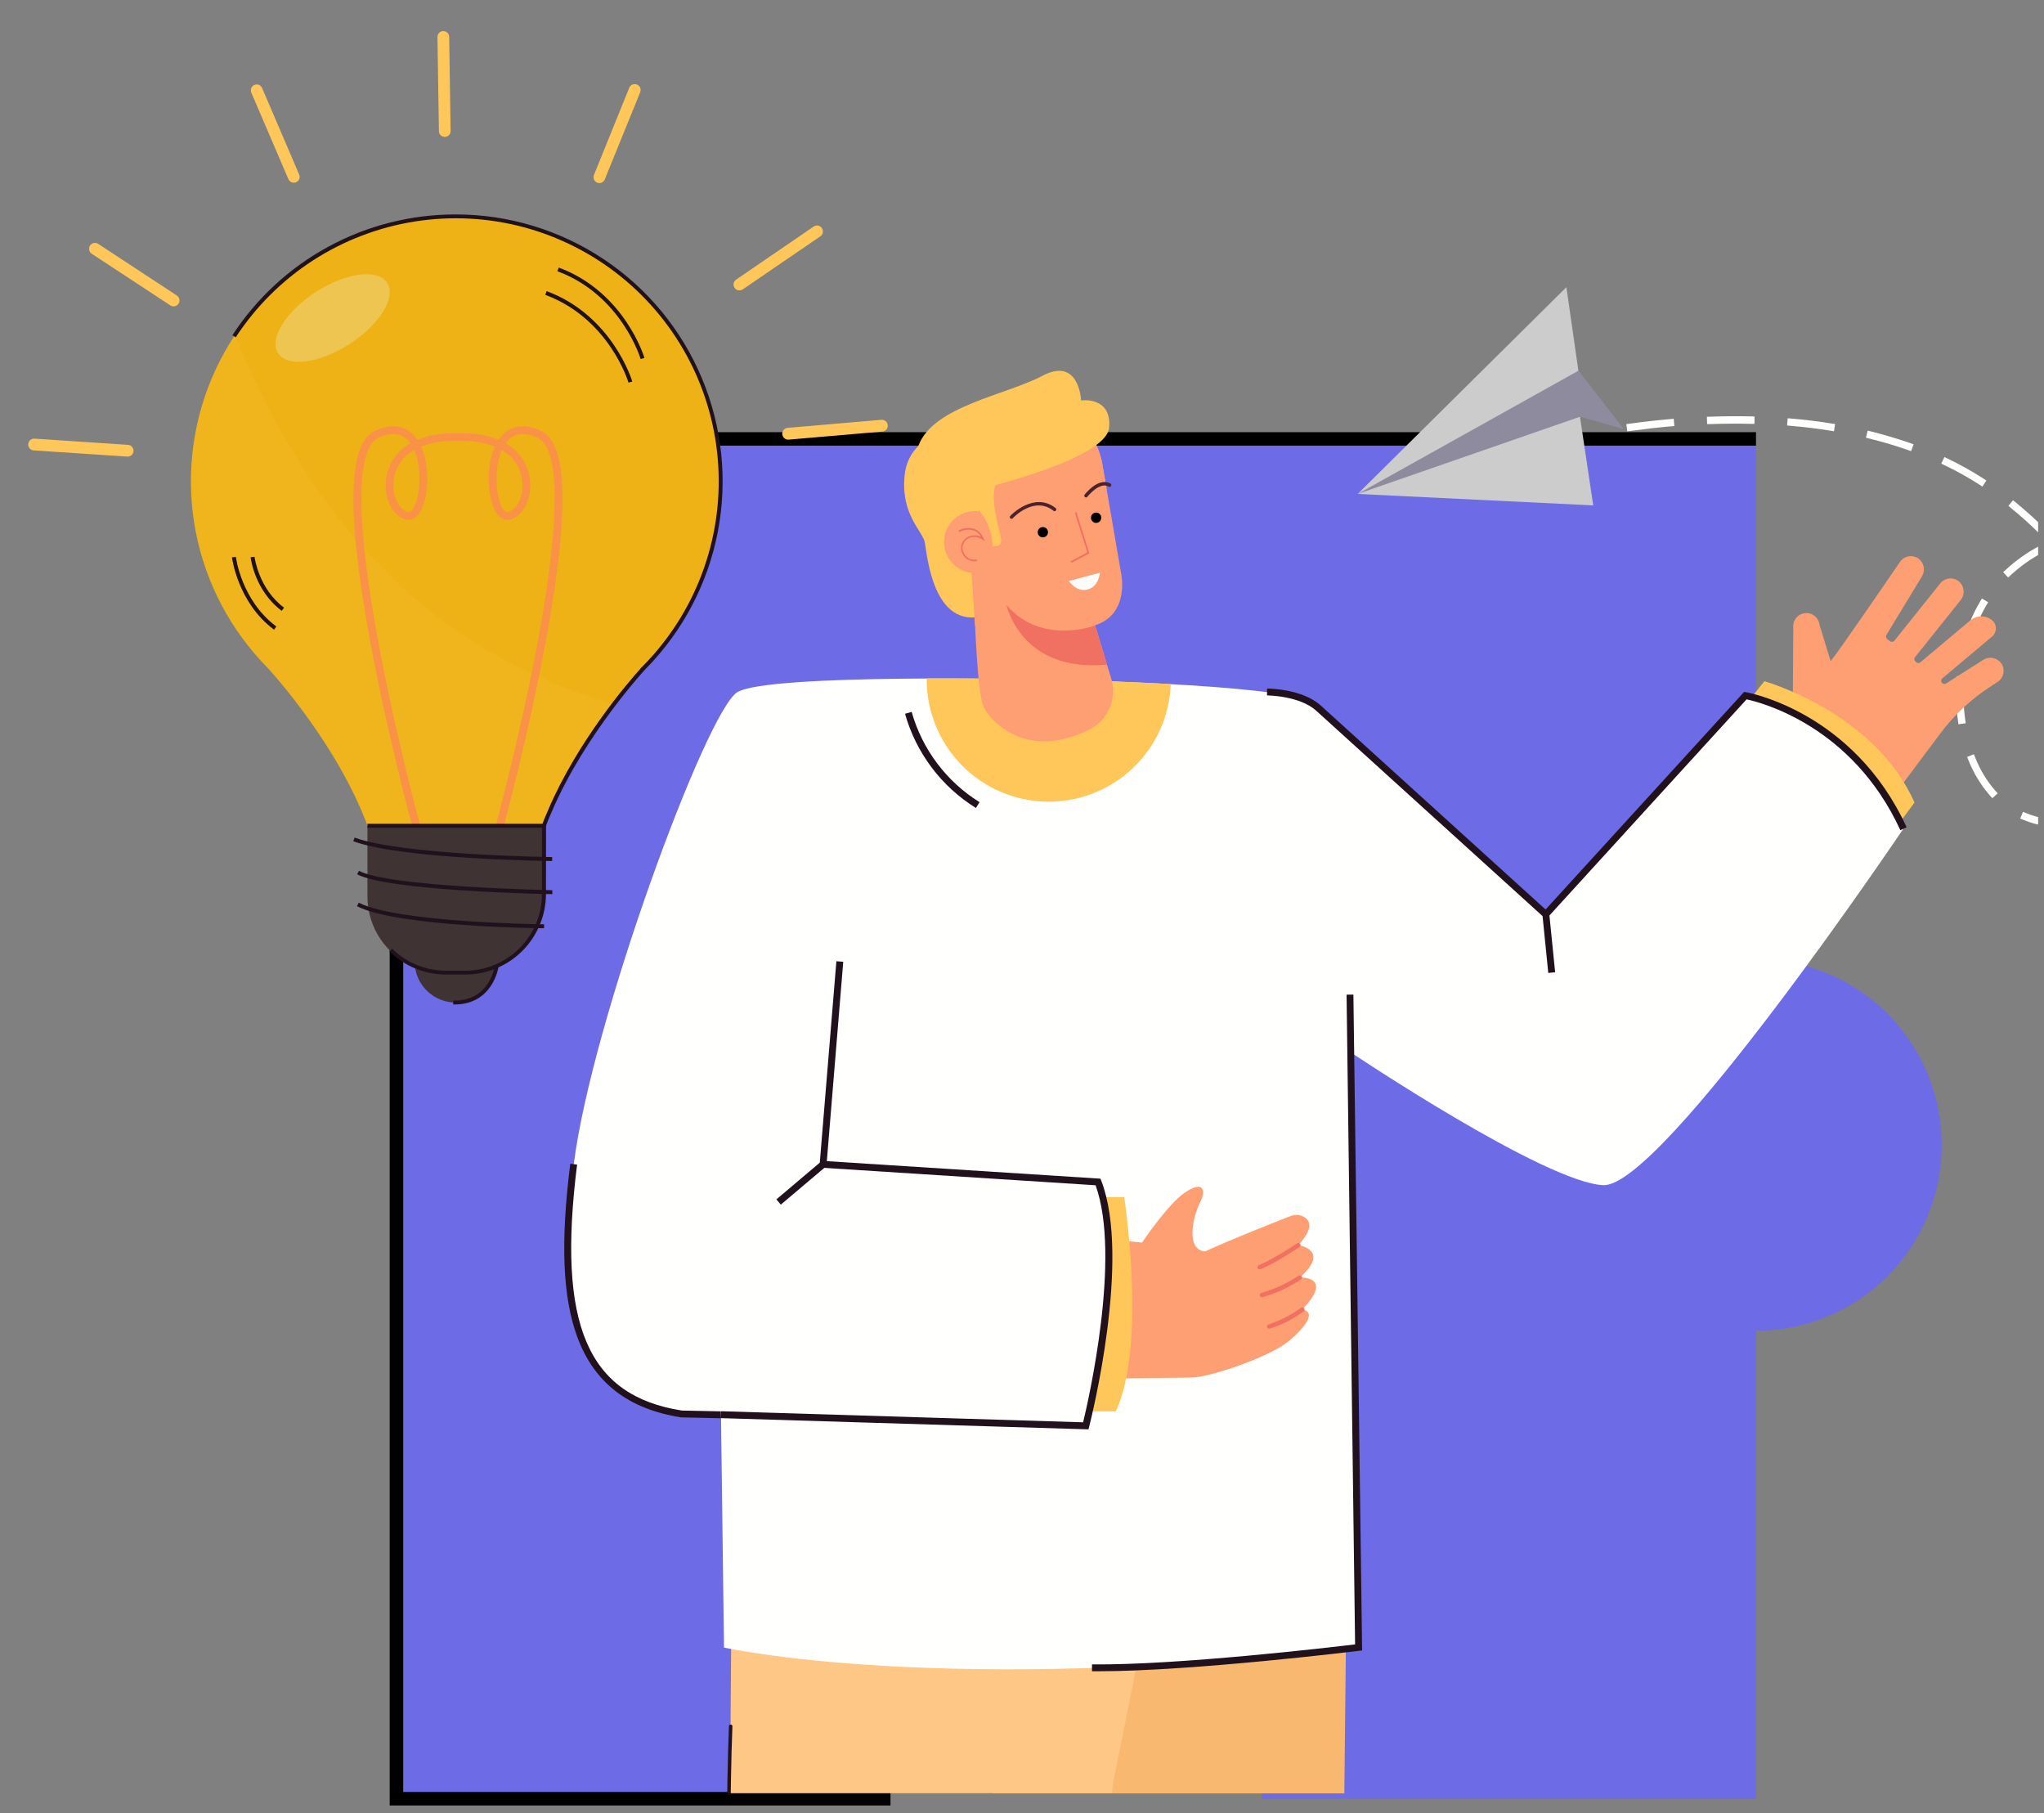 <svg width="53" height="47" viewBox="0 0 53 47" fill="none" xmlns="http://www.w3.org/2000/svg">
<rect x="0" y="0" width="53" height="47" fill="#808080" stroke="none"/>
<g clip-path="url(#clip0_477_415)">
<path d="M45.531 24.866V11.378H10.279V46.634H23.088C23.088 45.356 23.596 44.131 24.499 43.228C25.402 42.324 26.628 41.817 27.905 41.817C29.183 41.817 30.408 42.324 31.311 43.228C32.214 44.131 32.722 45.356 32.722 46.634H45.531V34.499C46.809 34.499 48.034 33.992 48.937 33.089C49.84 32.185 50.348 30.96 50.348 29.683C50.348 28.405 49.84 27.18 48.937 26.277C48.034 25.373 46.809 24.866 45.531 24.866Z" fill="#6D6BE6"/>
<path d="M10.104 46.806H23.09V46.455H10.455V11.553H45.532V11.203H10.104V46.806Z" fill="black"/>
<path d="M50.926 17.636L50.933 17.541L50.744 17.527L50.737 17.621C50.711 17.975 50.721 18.331 50.769 18.683L50.782 18.776L50.97 18.75L50.957 18.656C50.91 18.318 50.9 17.976 50.926 17.636Z" fill="#FFFFFD"/>
<path d="M51.341 15.598C51.231 15.784 51.136 15.98 51.058 16.182C51.009 16.31 50.965 16.443 50.926 16.577L50.899 16.668L51.081 16.72L51.107 16.63C51.144 16.501 51.187 16.373 51.235 16.25C51.309 16.058 51.399 15.872 51.504 15.694L51.552 15.613L51.39 15.517L51.341 15.598Z" fill="#FFFFFD"/>
<path d="M51.217 19.64L51.181 19.553L51.006 19.622L51.042 19.71C51.174 20.043 51.362 20.352 51.597 20.623L51.66 20.693L51.799 20.567L51.736 20.497C51.516 20.243 51.34 19.953 51.217 19.64Z" fill="#FFFFFD"/>
<path d="M43.305 10.865C42.958 10.895 42.611 10.934 42.263 10.982L42.17 10.995L42.195 11.182L42.289 11.17C42.631 11.123 42.977 11.083 43.321 11.053L43.415 11.045L43.399 10.856L43.305 10.865Z" fill="#FFFFFD"/>
<path d="M50.503 11.89L50.418 11.849L50.336 12.019L50.421 12.06C50.732 12.209 51.034 12.377 51.324 12.563L51.403 12.615L51.506 12.457L51.427 12.405C51.13 12.214 50.821 12.042 50.503 11.89Z" fill="#FFFFFD"/>
<path d="M52.88 14.154C52.565 14.32 52.273 14.527 52.011 14.769L51.942 14.832L52.07 14.972L52.14 14.907C52.39 14.677 52.668 14.479 52.969 14.321L53.052 14.276L52.963 14.109L52.88 14.154Z" fill="#FFFFFD"/>
<path d="M45.402 10.794C45.059 10.787 44.707 10.789 44.353 10.802L44.258 10.805L44.265 10.994H44.36C44.707 10.982 45.059 10.979 45.398 10.988H45.492L45.496 10.798L45.402 10.794Z" fill="#FFFFFD"/>
<path d="M48.521 11.186L48.428 11.164L48.383 11.348L48.475 11.37C48.817 11.454 49.15 11.554 49.466 11.665L49.555 11.696L49.618 11.518L49.529 11.486C49.207 11.373 48.868 11.275 48.521 11.186Z" fill="#FFFFFD"/>
<path d="M53.522 21.243C53.374 21.251 53.226 21.245 53.08 21.226C52.895 21.201 52.715 21.153 52.543 21.082L52.456 21.046L52.383 21.22L52.47 21.256C52.657 21.334 52.854 21.387 53.055 21.413C53.213 21.435 53.372 21.441 53.531 21.433L53.626 21.429L53.617 21.24L53.522 21.243Z" fill="#FFFFFD"/>
<path d="M46.448 10.851L46.354 10.843L46.338 11.031L46.432 11.039C46.779 11.07 47.122 11.109 47.461 11.165L47.554 11.18L47.584 10.993L47.491 10.979C47.148 10.923 46.802 10.882 46.448 10.851Z" fill="#FFFFFD"/>
<path d="M52.917 13.868L52.987 13.937L53.12 13.803L53.051 13.734C52.805 13.489 52.543 13.252 52.27 13.028L52.197 12.969L52.077 13.115L52.15 13.175C52.417 13.393 52.673 13.624 52.917 13.868Z" fill="#FFFFFD"/>
<path d="M37.208 11.332L35.204 12.804L37.46 12.552C37.52 12.545 40.969 10.802 40.969 10.802L42.102 11.124L40.928 9.608L37.208 11.332Z" fill="#8E8B9E"/>
<path d="M40.927 9.611L40.616 7.445L35.204 12.805L40.927 9.611Z" fill="#CCCCCC"/>
<path d="M35.204 12.805L41.312 13.102L40.968 10.804L35.204 12.805Z" fill="#CCCCCC"/>
<path d="M51.417 17.111L50.462 17.718C50.447 17.727 50.43 17.732 50.412 17.731C50.395 17.73 50.379 17.723 50.365 17.712C50.355 17.705 50.348 17.695 50.342 17.684C50.337 17.673 50.334 17.661 50.334 17.648C50.334 17.636 50.337 17.624 50.342 17.613C50.348 17.602 50.355 17.592 50.365 17.585L51.645 16.509C51.679 16.482 51.706 16.448 51.724 16.41C51.743 16.371 51.752 16.329 51.752 16.286C51.751 16.244 51.741 16.201 51.721 16.163C51.702 16.125 51.674 16.092 51.64 16.067C51.562 16.008 51.467 15.977 51.37 15.978C51.272 15.979 51.178 16.013 51.101 16.073L49.796 17.17C49.781 17.182 49.763 17.189 49.743 17.189C49.724 17.189 49.705 17.182 49.691 17.17L49.669 17.152C49.652 17.139 49.641 17.119 49.638 17.097C49.636 17.075 49.642 17.053 49.656 17.036L50.837 15.56C50.893 15.492 50.922 15.405 50.916 15.317C50.911 15.229 50.872 15.146 50.808 15.085C50.774 15.053 50.733 15.029 50.689 15.014C50.645 14.999 50.598 14.993 50.551 14.996C50.505 15 50.459 15.013 50.418 15.035C50.376 15.057 50.34 15.087 50.311 15.123L49.121 16.609C49.107 16.626 49.087 16.637 49.065 16.639C49.043 16.641 49.021 16.635 49.004 16.621L48.935 16.566C48.919 16.553 48.908 16.535 48.905 16.515C48.901 16.495 48.905 16.475 48.915 16.458L49.833 14.946C49.88 14.871 49.897 14.781 49.88 14.694C49.863 14.608 49.814 14.53 49.743 14.479C49.704 14.452 49.661 14.434 49.615 14.425C49.57 14.415 49.523 14.416 49.477 14.425C49.432 14.435 49.389 14.454 49.351 14.481C49.313 14.508 49.281 14.542 49.256 14.582C49.256 14.582 47.734 16.811 47.468 17.141L47.179 16.197C47.169 16.107 47.123 16.024 47.053 15.967C46.982 15.911 46.892 15.885 46.801 15.895C46.711 15.905 46.629 15.95 46.572 16.02C46.516 16.091 46.489 16.182 46.499 16.272L46.485 18.472C46.498 18.594 46.693 18.75 46.874 18.836C48.346 20.212 48.585 20.413 49.016 20.747L50.306 19.021C50.678 18.523 51.138 18.097 51.663 17.764L51.795 17.68C51.834 17.655 51.868 17.622 51.894 17.583C51.921 17.544 51.939 17.501 51.947 17.455C51.956 17.409 51.955 17.361 51.945 17.316C51.934 17.27 51.915 17.227 51.887 17.189C51.833 17.119 51.755 17.072 51.668 17.057C51.581 17.042 51.491 17.062 51.417 17.111Z" fill="#FE9F73"/>
<path d="M29.923 40.947L25.567 42.51C25.567 42.51 25.577 42.777 25.599 43.27C25.626 43.889 25.668 44.867 25.732 46.117C25.738 46.239 25.744 46.364 25.751 46.491H34.858L34.862 46.117L34.897 42.836V42.656L34.91 41.401L34.539 39.289L29.923 40.947Z" fill="#F9B870"/>
<path d="M18.958 42.743C18.958 42.888 18.949 43.584 18.943 44.702C18.943 45.119 18.939 45.591 18.936 46.115C18.936 46.237 18.936 46.361 18.936 46.488H28.835L28.856 46.245L28.883 46.115L29.449 43.302L29.472 43.187L29.485 43.123L29.924 40.944L30.562 37.777L18.961 42.714C18.961 42.714 18.959 42.726 18.958 42.743Z" fill="#FEC786"/>
<path d="M18.946 44.706C18.934 44.706 18.922 44.711 18.914 44.719C18.906 44.727 18.901 44.739 18.901 44.751C18.884 45.173 18.872 45.63 18.863 46.119C18.863 46.241 18.861 46.366 18.857 46.492H18.948C18.948 46.366 18.95 46.241 18.954 46.119C18.962 45.633 18.975 45.174 18.991 44.753C18.991 44.747 18.99 44.741 18.988 44.735C18.986 44.73 18.983 44.724 18.978 44.72C18.974 44.716 18.969 44.712 18.963 44.71C18.958 44.707 18.952 44.706 18.946 44.706Z" fill="#21111D"/>
<path d="M45.75 17.66L45.428 18.064C47.099 18.808 49.189 21.416 49.189 21.416L49.642 20.806C48.608 18.463 45.75 17.66 45.75 17.66Z" fill="#FFC75A"/>
<path d="M45.258 18.034L40.083 23.71L34.022 18.211C33.213 17.72 27 17.614 27 17.614C27 17.614 19.928 17.453 19.119 17.944C18.311 18.435 15.338 26.517 14.877 30.183C14.415 33.85 14.877 36.223 17.676 36.656L18.695 36.678L18.773 42.711C18.773 42.711 24.416 43.981 35.226 42.711L35.279 42.642L35.001 27.267C35.001 27.267 40.058 30.659 41.573 30.724C43.088 30.788 49.353 21.485 49.353 21.485C48.038 18.455 45.258 18.034 45.258 18.034Z" fill="#FFFFFD"/>
<path d="M33.704 33.118C34.519 32.4 33.665 32.279 33.665 32.279C34.063 31.848 33.97 31.647 33.824 31.554C33.77 31.522 33.71 31.502 33.647 31.497C33.585 31.492 33.522 31.502 33.464 31.525C33.09 31.671 31.946 32.119 31.248 32.442C30.751 32.407 30.91 31.569 31.132 31.141C31.246 30.92 31.254 30.555 30.715 30.923C30.275 31.223 29.613 32.212 29.613 32.212L26.847 31.946L27.259 35.759C27.259 35.759 30.417 35.714 30.893 35.712C31.369 35.709 32.963 35.165 33.444 34.746C34.318 33.986 33.768 33.947 33.768 33.947C34.607 33.072 33.704 33.118 33.704 33.118Z" fill="#FE9F73"/>
<path d="M33.633 32.232C33.627 32.232 33.05 32.629 32.64 32.798C32.628 32.803 32.617 32.813 32.611 32.825C32.604 32.837 32.602 32.852 32.606 32.865C32.609 32.878 32.617 32.89 32.628 32.898C32.639 32.906 32.653 32.91 32.667 32.908C32.673 32.907 32.679 32.906 32.684 32.904C33.105 32.73 33.674 32.342 33.698 32.326C33.704 32.322 33.709 32.316 33.713 32.31C33.717 32.304 33.72 32.297 33.722 32.289C33.723 32.282 33.723 32.275 33.721 32.267C33.72 32.26 33.717 32.253 33.713 32.247C33.708 32.24 33.703 32.235 33.697 32.231C33.69 32.227 33.683 32.224 33.676 32.223C33.669 32.221 33.661 32.221 33.654 32.223C33.646 32.224 33.639 32.227 33.633 32.232Z" fill="#F07162"/>
<path d="M33.672 33.071C33.373 33.268 33.047 33.419 32.704 33.518C32.691 33.522 32.679 33.531 32.672 33.543C32.665 33.555 32.662 33.569 32.665 33.583C32.667 33.596 32.674 33.609 32.685 33.618C32.696 33.626 32.709 33.631 32.723 33.63C32.727 33.631 32.73 33.631 32.734 33.63C33.09 33.529 33.428 33.372 33.737 33.166C33.749 33.158 33.758 33.145 33.76 33.13C33.763 33.115 33.76 33.099 33.751 33.087C33.742 33.075 33.729 33.066 33.714 33.063C33.699 33.061 33.684 33.064 33.672 33.073V33.071Z" fill="#F07162"/>
<path d="M33.736 33.902C33.479 34.088 33.195 34.234 32.894 34.334C32.88 34.337 32.868 34.346 32.86 34.358C32.852 34.37 32.849 34.385 32.852 34.399C32.854 34.414 32.862 34.426 32.874 34.435C32.886 34.444 32.901 34.447 32.915 34.445H32.928C33.242 34.343 33.538 34.191 33.804 33.995C33.81 33.991 33.815 33.985 33.819 33.979C33.823 33.972 33.826 33.965 33.827 33.958C33.828 33.95 33.827 33.943 33.825 33.935C33.823 33.928 33.82 33.921 33.815 33.915C33.806 33.903 33.793 33.895 33.778 33.892C33.763 33.89 33.748 33.893 33.736 33.902Z" fill="#F07162"/>
<path d="M21.257 30.141L20.131 31.093L20.246 31.229L21.429 30.23L21.865 24.933L21.687 24.919L21.257 30.141Z" fill="#21111D"/>
<path d="M14.964 30.191L14.787 30.169C14.531 32.202 14.588 33.629 14.969 34.66C15.407 35.848 16.289 36.529 17.662 36.744L18.692 36.767V36.588L17.68 36.567C15.23 36.182 14.442 34.338 14.964 30.191Z" fill="#21111D"/>
<path d="M28.595 31.036C29.049 33.018 28.243 36.588 28.243 36.588H28.934C29.742 34.841 29.15 31.036 29.15 31.036H28.595Z" fill="#FFC75A"/>
<path d="M25.688 30.463L25.214 33.203C25.214 33.203 24.605 35.693 24.883 36.27C25.327 37.188 28.154 36.965 28.154 36.965C28.154 36.965 28.293 36.367 28.358 36.018C29.034 32.418 28.472 30.643 28.472 30.643L25.688 30.463Z" fill="#FFFFFD"/>
<path d="M28.534 30.556L21.347 30.096L21.335 30.274L28.408 30.727C29.078 32.578 28.219 36.316 28.085 36.872L18.698 36.585L18.693 36.764L28.224 37.055L28.242 36.985C28.287 36.808 29.336 32.633 28.556 30.61L28.534 30.556Z" fill="#21111D"/>
<path d="M34.248 18.291C33.767 17.855 32.891 17.85 32.854 17.85V18.028C32.862 18.028 33.698 18.034 34.128 18.424L39.998 23.749L40.146 25.223L40.324 25.205L40.169 23.662L34.248 18.291Z" fill="#21111D"/>
<path d="M45.272 17.944L45.225 17.936L40.015 23.645L40.147 23.765L45.288 18.13C45.65 18.207 48.027 18.808 49.275 21.521L49.438 21.446C48.053 18.43 45.3 17.951 45.272 17.944Z" fill="#21111D"/>
<path d="M24.029 17.587C24.029 17.597 24.029 17.606 24.029 17.615C24.028 18.445 24.353 19.241 24.934 19.834C25.515 20.427 26.305 20.767 27.135 20.783C27.964 20.799 28.767 20.488 29.37 19.917C29.972 19.347 30.327 18.563 30.357 17.733C28.648 17.639 27.001 17.611 27.001 17.611C27.001 17.611 25.631 17.58 24.029 17.587Z" fill="#FFC75A"/>
<path d="M34.916 25.786L35.137 42.629C34.525 42.703 30.544 43.171 28.315 43.148V43.326H28.471C30.92 43.326 35.196 42.801 35.24 42.796L35.319 42.786L35.093 25.784L34.916 25.786Z" fill="#21111D"/>
<path d="M23.639 18.455L23.467 18.504C23.754 19.519 24.409 20.39 25.305 20.946L25.399 20.795C24.541 20.262 23.913 19.427 23.639 18.455Z" fill="#21111D"/>
<path d="M27.173 10.595C25.933 10.395 24.712 11.183 24.712 11.183C24.712 11.183 24.364 11.966 24.331 12.057C24.298 12.147 24.823 11.779 24.823 11.779L28.698 12.696L28.577 11.995C28.518 11.645 28.351 11.322 28.099 11.071C27.848 10.82 27.524 10.653 27.173 10.595Z" fill="#FE9F73"/>
<path d="M29.072 14.872L28.562 11.916L24.581 11.43L25.083 15.054L25.275 15.978C25.275 15.978 25.338 17.916 25.494 18.297C25.65 18.678 26.36 19.372 27.416 19.19C27.712 19.138 27.999 19.042 28.266 18.904C28.496 18.783 28.676 18.585 28.776 18.345C28.876 18.105 28.889 17.838 28.813 17.589L28.396 16.21C29.299 15.921 29.072 14.872 29.072 14.872Z" fill="#FE9F73"/>
<path d="M26.197 13.374C26.188 13.383 26.184 13.394 26.184 13.406C26.184 13.418 26.188 13.429 26.197 13.438C26.201 13.442 26.206 13.445 26.211 13.447C26.216 13.449 26.222 13.45 26.228 13.449C26.24 13.449 26.251 13.444 26.26 13.436C26.282 13.411 26.816 12.85 27.318 13.242C27.322 13.246 27.328 13.249 27.333 13.25C27.339 13.252 27.345 13.252 27.351 13.252C27.357 13.251 27.362 13.249 27.367 13.246C27.372 13.243 27.377 13.239 27.38 13.234C27.384 13.229 27.387 13.224 27.388 13.219C27.39 13.213 27.39 13.207 27.39 13.201C27.389 13.195 27.387 13.19 27.384 13.185C27.381 13.18 27.377 13.175 27.373 13.172C26.806 12.729 26.201 13.368 26.197 13.374Z" fill="#4C222E"/>
<path d="M28.793 12.535C28.483 12.363 28.138 12.805 28.123 12.824C28.116 12.833 28.113 12.845 28.115 12.857C28.116 12.868 28.123 12.879 28.132 12.886C28.137 12.89 28.143 12.893 28.149 12.895C28.155 12.896 28.162 12.896 28.168 12.895C28.179 12.893 28.188 12.887 28.194 12.878C28.198 12.878 28.506 12.478 28.75 12.613C28.755 12.616 28.761 12.617 28.767 12.618C28.773 12.619 28.778 12.618 28.784 12.617C28.79 12.615 28.795 12.613 28.799 12.609C28.804 12.605 28.808 12.601 28.811 12.596C28.814 12.591 28.816 12.585 28.816 12.579C28.817 12.573 28.817 12.567 28.815 12.562C28.813 12.556 28.811 12.551 28.807 12.546C28.803 12.542 28.799 12.538 28.794 12.535H28.793Z" fill="#4C222E"/>
<path d="M27.017 13.665C26.991 13.67 26.967 13.682 26.948 13.7C26.929 13.718 26.916 13.742 26.91 13.768C26.904 13.793 26.906 13.82 26.915 13.845C26.925 13.87 26.941 13.891 26.963 13.906C26.984 13.922 27.01 13.93 27.036 13.931C27.062 13.932 27.088 13.925 27.111 13.911C27.134 13.897 27.151 13.877 27.162 13.853C27.173 13.829 27.177 13.802 27.173 13.776C27.17 13.759 27.164 13.742 27.154 13.727C27.145 13.711 27.133 13.698 27.118 13.688C27.104 13.678 27.088 13.67 27.07 13.666C27.053 13.662 27.035 13.662 27.017 13.665Z" fill="black"/>
<path d="M28.399 13.29C28.373 13.295 28.349 13.307 28.329 13.325C28.31 13.343 28.297 13.367 28.291 13.393C28.285 13.419 28.287 13.446 28.297 13.47C28.306 13.495 28.323 13.517 28.345 13.532C28.366 13.547 28.392 13.556 28.418 13.556C28.445 13.557 28.471 13.55 28.494 13.535C28.516 13.521 28.534 13.501 28.544 13.476C28.555 13.452 28.558 13.425 28.554 13.399C28.548 13.364 28.528 13.333 28.499 13.312C28.47 13.292 28.434 13.284 28.399 13.29Z" fill="black"/>
<path d="M24.642 11.438L24.701 11.137C24.701 11.137 23.574 11.276 23.459 12.303C23.345 13.33 23.917 13.762 23.978 14.054C24.038 14.345 24.179 16.346 25.534 15.959L25.346 12.648L24.642 11.438Z" fill="#FFC75A"/>
<path d="M25.144 13.261C24.988 13.288 24.843 13.361 24.728 13.47C24.613 13.58 24.532 13.721 24.497 13.876C24.463 14.031 24.474 14.193 24.532 14.341C24.589 14.49 24.688 14.618 24.818 14.709C24.948 14.801 25.102 14.852 25.261 14.856C25.42 14.86 25.576 14.817 25.711 14.732C25.845 14.647 25.951 14.524 26.016 14.379C26.081 14.234 26.101 14.073 26.074 13.916C26.037 13.706 25.919 13.519 25.745 13.396C25.57 13.273 25.355 13.225 25.144 13.261Z" fill="#FE9F73"/>
<path d="M25.256 13.707C25.125 13.671 24.985 13.685 24.865 13.748C24.86 13.75 24.856 13.755 24.854 13.761C24.852 13.766 24.853 13.772 24.856 13.777C24.858 13.783 24.863 13.787 24.869 13.789C24.875 13.79 24.881 13.79 24.886 13.787C24.996 13.731 25.123 13.717 25.242 13.749C25.325 13.779 25.395 13.838 25.437 13.915C25.37 13.882 25.294 13.87 25.22 13.88C25.146 13.89 25.076 13.922 25.02 13.972C24.968 14.02 24.934 14.083 24.923 14.153C24.911 14.223 24.924 14.294 24.958 14.355C24.988 14.422 25.038 14.476 25.102 14.511C25.166 14.546 25.239 14.56 25.311 14.549H25.316C25.318 14.549 25.321 14.548 25.324 14.546C25.326 14.545 25.329 14.543 25.33 14.54C25.332 14.538 25.334 14.535 25.334 14.532C25.335 14.529 25.335 14.526 25.334 14.523C25.334 14.521 25.333 14.518 25.331 14.515C25.329 14.513 25.327 14.511 25.325 14.509C25.322 14.507 25.32 14.506 25.317 14.505C25.314 14.505 25.311 14.505 25.308 14.505H25.298C25.236 14.515 25.172 14.503 25.117 14.472C25.062 14.442 25.018 14.394 24.993 14.336C24.964 14.283 24.953 14.222 24.962 14.162C24.972 14.102 25.001 14.047 25.045 14.005C25.244 13.829 25.462 13.98 25.473 13.986L25.538 14.032L25.506 13.959C25.485 13.901 25.451 13.849 25.408 13.806C25.365 13.762 25.313 13.729 25.256 13.707Z" fill="#F07162"/>
<path d="M26.099 15.685C26.099 15.685 26.466 17.443 28.704 17.23L28.397 16.213C28.397 16.213 27.014 16.748 26.099 15.685Z" fill="#F07162"/>
<path d="M27.89 13.278C27.884 13.28 27.88 13.284 27.877 13.289C27.874 13.294 27.874 13.301 27.875 13.306L28.194 14.32L27.777 14.542C27.772 14.545 27.768 14.55 27.766 14.556C27.765 14.561 27.765 14.567 27.768 14.573C27.77 14.577 27.774 14.58 27.778 14.582C27.782 14.584 27.787 14.585 27.791 14.584C27.794 14.584 27.796 14.584 27.798 14.584L28.247 14.344L27.917 13.294C27.916 13.289 27.912 13.284 27.907 13.281C27.902 13.278 27.896 13.277 27.89 13.278Z" fill="#F07162"/>
<path d="M25.181 14.716L25.284 16.233L25.816 16.186L25.558 14.693L25.181 14.716Z" fill="#FE9F73"/>
<path d="M28.032 10.381C28.032 10.381 27.987 9.236 27.028 9.743C26.068 10.25 24.18 10.532 23.811 11.566C23.443 12.599 25.354 12.694 25.354 12.694C25.354 12.694 28.684 11.914 28.758 11.09C28.832 10.266 28.032 10.381 28.032 10.381Z" fill="#FFC75A"/>
<path d="M25.923 12.415C26.298 12.13 25.09 12.108 25.054 12.132C25.019 12.157 24.404 12.619 24.491 12.589C24.578 12.559 25.255 12.494 25.255 12.494L25.38 13.22C25.604 13.482 25.73 13.814 25.736 14.158C25.736 14.158 25.955 14.198 25.961 14.019C25.967 13.84 25.548 12.701 25.923 12.415Z" fill="#FFC75A"/>
<path d="M28.203 15.281C28.498 15.202 28.519 14.849 28.519 14.849C28.506 14.849 27.715 15.063 27.715 15.063C27.715 15.063 27.909 15.359 28.203 15.281Z" fill="#FBFDFC"/>
<path d="M11.816 5.609C13.171 5.609 14.496 6.01 15.624 6.761C16.752 7.512 17.632 8.58 18.155 9.83C18.677 11.081 18.818 12.457 18.56 13.788C18.301 15.118 17.655 16.342 16.703 17.306C16.703 17.306 14.624 19.529 13.924 21.953C13.924 21.953 12.724 22.36 11.818 22.383C10.915 22.36 9.712 21.953 9.712 21.953C9.01 19.529 6.933 17.306 6.933 17.306C5.981 16.342 5.335 15.118 5.076 13.788C4.818 12.458 4.959 11.081 5.481 9.83C6.003 8.58 6.884 7.512 8.012 6.761C9.139 6.01 10.464 5.609 11.819 5.609H11.816Z" fill="#EEB217"/>
<path d="M14.107 23.241C14.107 23.634 13.989 24.018 13.77 24.344C13.55 24.67 13.238 24.923 12.873 25.07C12.838 25.325 12.711 25.559 12.517 25.728C12.323 25.897 12.074 25.99 11.817 25.99C11.559 25.99 11.311 25.897 11.117 25.728C10.922 25.559 10.796 25.325 10.761 25.07C10.396 24.923 10.084 24.67 9.864 24.344C9.645 24.018 9.527 23.634 9.527 23.241V21.404H14.107V23.241Z" fill="#3F3334"/>
<g style="mix-blend-mode:multiply" opacity="0.3">
<g style="mix-blend-mode:multiply" opacity="0.3">
<path d="M6.093 8.678C8.102 13.629 11.303 16.958 15.922 18.249C15.341 19.014 14.57 20.16 14.105 21.404H9.53C8.707 19.204 6.931 17.306 6.931 17.306C5.822 16.182 5.134 14.711 4.982 13.14C4.83 11.569 5.224 9.993 6.098 8.678H6.093Z" fill="#FFC75A"/>
</g>
</g>
<path d="M9.599 16.625C10.045 19.045 10.687 21.408 10.693 21.431L10.891 21.378C10.884 21.354 10.243 18.999 9.799 16.585C9.028 12.399 9.471 11.514 9.804 11.354C10.137 11.194 10.412 11.223 10.6 11.44C10.614 11.455 10.627 11.472 10.639 11.49C10.475 11.583 10.334 11.711 10.226 11.866C10.117 12.021 10.045 12.197 10.014 12.384C9.938 12.87 10.153 13.356 10.5 13.465C10.584 13.492 10.743 13.505 10.882 13.296C11.101 12.964 11.17 12.133 10.924 11.58C11.196 11.476 11.486 11.426 11.777 11.432H11.975C12.266 11.426 12.556 11.476 12.828 11.58C12.582 12.136 12.651 12.964 12.87 13.296C13.009 13.505 13.169 13.492 13.252 13.465C13.596 13.355 13.813 12.87 13.738 12.384C13.707 12.197 13.634 12.021 13.526 11.866C13.418 11.711 13.277 11.583 13.113 11.49C13.125 11.472 13.139 11.456 13.152 11.44C13.339 11.223 13.607 11.194 13.947 11.354C14.287 11.514 14.724 12.396 13.953 16.585C13.508 18.997 12.868 21.353 12.861 21.378L13.058 21.431C13.064 21.408 13.707 19.045 14.153 16.625C14.768 13.282 14.729 11.499 14.034 11.171C13.495 10.917 13.173 11.105 12.998 11.31C12.973 11.339 12.95 11.369 12.928 11.401C12.625 11.281 12.3 11.223 11.974 11.232H11.776C11.45 11.223 11.126 11.281 10.823 11.401C10.802 11.369 10.779 11.339 10.754 11.31C10.579 11.108 10.257 10.92 9.717 11.171C9.021 11.499 8.982 13.282 9.599 16.625ZM13.011 11.671C13.149 11.747 13.269 11.853 13.359 11.983C13.45 12.112 13.51 12.26 13.534 12.416C13.604 12.841 13.409 13.201 13.187 13.273C13.166 13.279 13.111 13.297 13.038 13.185C12.851 12.9 12.802 12.149 13.01 11.671H13.011ZM10.741 11.671C10.949 12.149 10.899 12.9 10.711 13.185C10.637 13.297 10.583 13.279 10.562 13.273C10.341 13.203 10.15 12.841 10.215 12.416C10.239 12.26 10.299 12.111 10.39 11.982C10.481 11.853 10.601 11.746 10.74 11.671H10.741Z" fill="#F99247"/>
<path d="M11.815 5.559C13.179 5.558 14.513 5.961 15.65 6.717C16.786 7.472 17.673 8.547 18.2 9.806C18.727 11.064 18.871 12.451 18.612 13.79C18.353 15.13 17.704 16.364 16.747 17.336L16.742 17.341C16.726 17.357 15.163 19.041 14.306 21.044L14.276 21.114C14.222 21.24 14.197 21.297 14.142 21.454L14.044 21.418C14.1 21.258 14.125 21.199 14.183 21.07L14.212 21.001C14.976 19.208 16.307 17.666 16.606 17.335H16.601L16.671 17.266C17.34 16.587 17.86 15.777 18.196 14.886C18.533 13.995 18.679 13.043 18.625 12.092C18.571 11.14 18.319 10.211 17.884 9.364C17.449 8.516 16.841 7.769 16.1 7.171C15.358 6.573 14.5 6.137 13.58 5.89C12.659 5.644 11.698 5.594 10.757 5.742C9.816 5.89 8.916 6.234 8.116 6.751C7.316 7.268 6.634 7.947 6.112 8.744L6.027 8.689C6.655 7.727 7.513 6.936 8.524 6.39C9.534 5.843 10.665 5.558 11.815 5.559Z" fill="#21111D"/>
<path d="M16.71 9.279L16.612 9.308C16.607 9.291 16.113 7.648 14.453 7.031L14.488 6.936C16.197 7.571 16.705 9.261 16.71 9.279Z" fill="#21111D"/>
<path d="M16.395 9.891L16.297 9.919C16.292 9.902 15.798 8.26 14.138 7.643L14.174 7.547C15.883 8.182 16.39 9.873 16.395 9.891Z" fill="#21111D"/>
<path d="M14.157 23.173C14.156 23.727 13.936 24.259 13.544 24.651C13.152 25.043 12.62 25.263 12.066 25.264H11.567C11.018 25.265 10.491 25.05 10.1 24.664L10.17 24.594C10.541 24.961 11.043 25.166 11.565 25.165H12.064C12.591 25.165 13.097 24.955 13.47 24.582C13.843 24.209 14.053 23.703 14.053 23.176V21.459H9.529V21.356H14.159L14.157 23.173Z" fill="#21111D"/>
<path d="M12.824 25.054L12.925 25.068C12.925 25.077 12.78 26.04 11.787 26.04H11.752V25.938C12.686 25.959 12.818 25.09 12.824 25.054Z" fill="#21111D"/>
<path d="M7.167 16.242L7.106 16.324C6.163 15.624 6.016 14.459 6.014 14.448L6.116 14.437C6.116 14.446 6.258 15.569 7.167 16.242Z" fill="#21111D"/>
<path d="M7.365 15.753L7.305 15.835C6.61 15.318 6.502 14.483 6.498 14.445L6.6 14.434C6.6 14.443 6.705 15.263 7.365 15.753Z" fill="#21111D"/>
<path d="M14.317 22.219V22.321C14.158 22.321 10.399 22.27 9.16 21.808L9.195 21.713C10.418 22.168 14.279 22.218 14.317 22.219Z" fill="#21111D"/>
<path d="M14.322 23.078V23.18C14.149 23.18 10.064 23.096 9.259 22.665L9.308 22.575C10.084 22.995 14.276 23.077 14.322 23.078Z" fill="#21111D"/>
<path d="M14.107 23.962V24.064C13.952 24.064 10.287 24.024 9.256 23.492L9.303 23.401C10.309 23.922 14.069 23.961 14.107 23.962Z" fill="#21111D"/>
<path d="M20.423 11.092L22.854 10.883C22.874 10.882 22.895 10.884 22.914 10.89C22.933 10.896 22.951 10.906 22.966 10.919C22.981 10.932 22.994 10.948 23.003 10.966C23.012 10.983 23.018 11.003 23.02 11.023C23.021 11.043 23.019 11.063 23.013 11.082C23.007 11.101 22.997 11.119 22.984 11.135C22.971 11.15 22.955 11.163 22.937 11.172C22.919 11.181 22.9 11.187 22.88 11.188L20.449 11.397H20.435C20.396 11.396 20.358 11.381 20.33 11.354C20.302 11.326 20.286 11.289 20.284 11.25C20.282 11.211 20.296 11.173 20.322 11.143C20.347 11.114 20.383 11.095 20.422 11.092H20.423Z" fill="#FFC75A"/>
<path d="M19.092 7.246L21.106 5.868C21.14 5.848 21.18 5.842 21.218 5.85C21.256 5.859 21.289 5.881 21.311 5.914C21.333 5.946 21.342 5.985 21.336 6.023C21.33 6.062 21.31 6.097 21.279 6.121L19.265 7.498C19.248 7.511 19.229 7.52 19.209 7.524C19.189 7.529 19.169 7.53 19.148 7.527C19.128 7.523 19.108 7.516 19.091 7.505C19.074 7.494 19.059 7.479 19.047 7.462C19.036 7.445 19.028 7.426 19.024 7.406C19.02 7.385 19.02 7.365 19.024 7.344C19.028 7.324 19.036 7.305 19.048 7.288C19.06 7.271 19.075 7.257 19.093 7.246H19.092Z" fill="#FFC75A"/>
<path d="M16.316 2.276C16.324 2.257 16.335 2.24 16.349 2.226C16.363 2.212 16.38 2.2 16.399 2.193C16.417 2.185 16.437 2.181 16.457 2.181C16.477 2.181 16.497 2.184 16.516 2.192C16.534 2.2 16.551 2.211 16.566 2.225C16.58 2.239 16.591 2.256 16.599 2.274C16.607 2.293 16.611 2.313 16.611 2.333C16.611 2.353 16.607 2.373 16.6 2.391L15.681 4.652C15.67 4.679 15.651 4.703 15.626 4.72C15.601 4.737 15.572 4.746 15.543 4.747C15.523 4.747 15.504 4.743 15.486 4.736C15.467 4.728 15.45 4.717 15.436 4.703C15.421 4.689 15.41 4.672 15.402 4.654C15.394 4.635 15.39 4.615 15.39 4.595C15.39 4.575 15.394 4.555 15.401 4.536L16.316 2.276Z" fill="#FFC75A"/>
<path d="M0.892 11.371L3.324 11.533C3.363 11.536 3.399 11.554 3.424 11.584C3.45 11.613 3.464 11.651 3.462 11.69C3.461 11.729 3.445 11.766 3.417 11.793C3.389 11.821 3.352 11.836 3.313 11.837H3.304L0.872 11.676C0.832 11.673 0.795 11.654 0.769 11.624C0.743 11.593 0.729 11.554 0.732 11.514C0.735 11.474 0.753 11.436 0.783 11.41C0.813 11.383 0.852 11.369 0.892 11.371Z" fill="#FFC75A"/>
<path d="M2.546 6.322L4.585 7.661C4.619 7.684 4.643 7.718 4.651 7.758C4.659 7.798 4.651 7.839 4.629 7.873C4.607 7.907 4.572 7.931 4.532 7.939C4.493 7.947 4.451 7.939 4.417 7.917L2.378 6.578C2.361 6.567 2.347 6.552 2.335 6.536C2.324 6.519 2.316 6.5 2.312 6.481C2.308 6.461 2.308 6.441 2.312 6.421C2.315 6.401 2.323 6.383 2.334 6.366C2.345 6.349 2.359 6.335 2.376 6.323C2.393 6.312 2.411 6.304 2.431 6.3C2.451 6.296 2.471 6.296 2.491 6.3C2.51 6.303 2.529 6.311 2.546 6.322Z" fill="#FFC75A"/>
<path d="M6.596 2.202C6.633 2.186 6.675 2.185 6.712 2.2C6.75 2.215 6.78 2.244 6.796 2.282L7.757 4.524C7.765 4.542 7.769 4.562 7.769 4.582C7.77 4.602 7.766 4.622 7.758 4.641C7.751 4.66 7.74 4.677 7.726 4.691C7.712 4.705 7.695 4.717 7.676 4.725C7.658 4.733 7.637 4.737 7.617 4.737C7.587 4.737 7.558 4.728 7.534 4.712C7.509 4.695 7.49 4.672 7.478 4.645L6.517 2.402C6.501 2.365 6.5 2.323 6.515 2.286C6.53 2.248 6.559 2.218 6.596 2.202Z" fill="#FFC75A"/>
<path d="M11.494 0.806C11.534 0.806 11.572 0.821 11.601 0.849C11.63 0.878 11.646 0.916 11.647 0.956L11.684 3.395C11.684 3.415 11.681 3.435 11.673 3.454C11.666 3.473 11.655 3.49 11.641 3.504C11.627 3.518 11.61 3.53 11.592 3.538C11.573 3.546 11.553 3.55 11.533 3.55C11.493 3.55 11.455 3.535 11.426 3.506C11.398 3.478 11.381 3.44 11.381 3.4L11.343 0.961C11.343 0.94 11.346 0.921 11.354 0.902C11.361 0.883 11.372 0.866 11.386 0.852C11.4 0.837 11.417 0.826 11.435 0.818C11.454 0.81 11.474 0.806 11.494 0.806Z" fill="#FFC75A"/>
<g opacity="0.5">
<path opacity="0.5" d="M9.061 8.92C9.842 8.416 10.281 7.706 10.04 7.332C9.8 6.959 8.972 7.065 8.19 7.569C7.409 8.072 6.97 8.783 7.211 9.156C7.451 9.529 8.28 9.423 9.061 8.92Z" fill="#F3FFFE"/>
</g>
</g>
<defs>
<clipPath id="clip0_477_415">
<rect width="52.118" height="46" fill="white" transform="translate(0.73 0.806)"/>
</clipPath>
</defs>
</svg>

